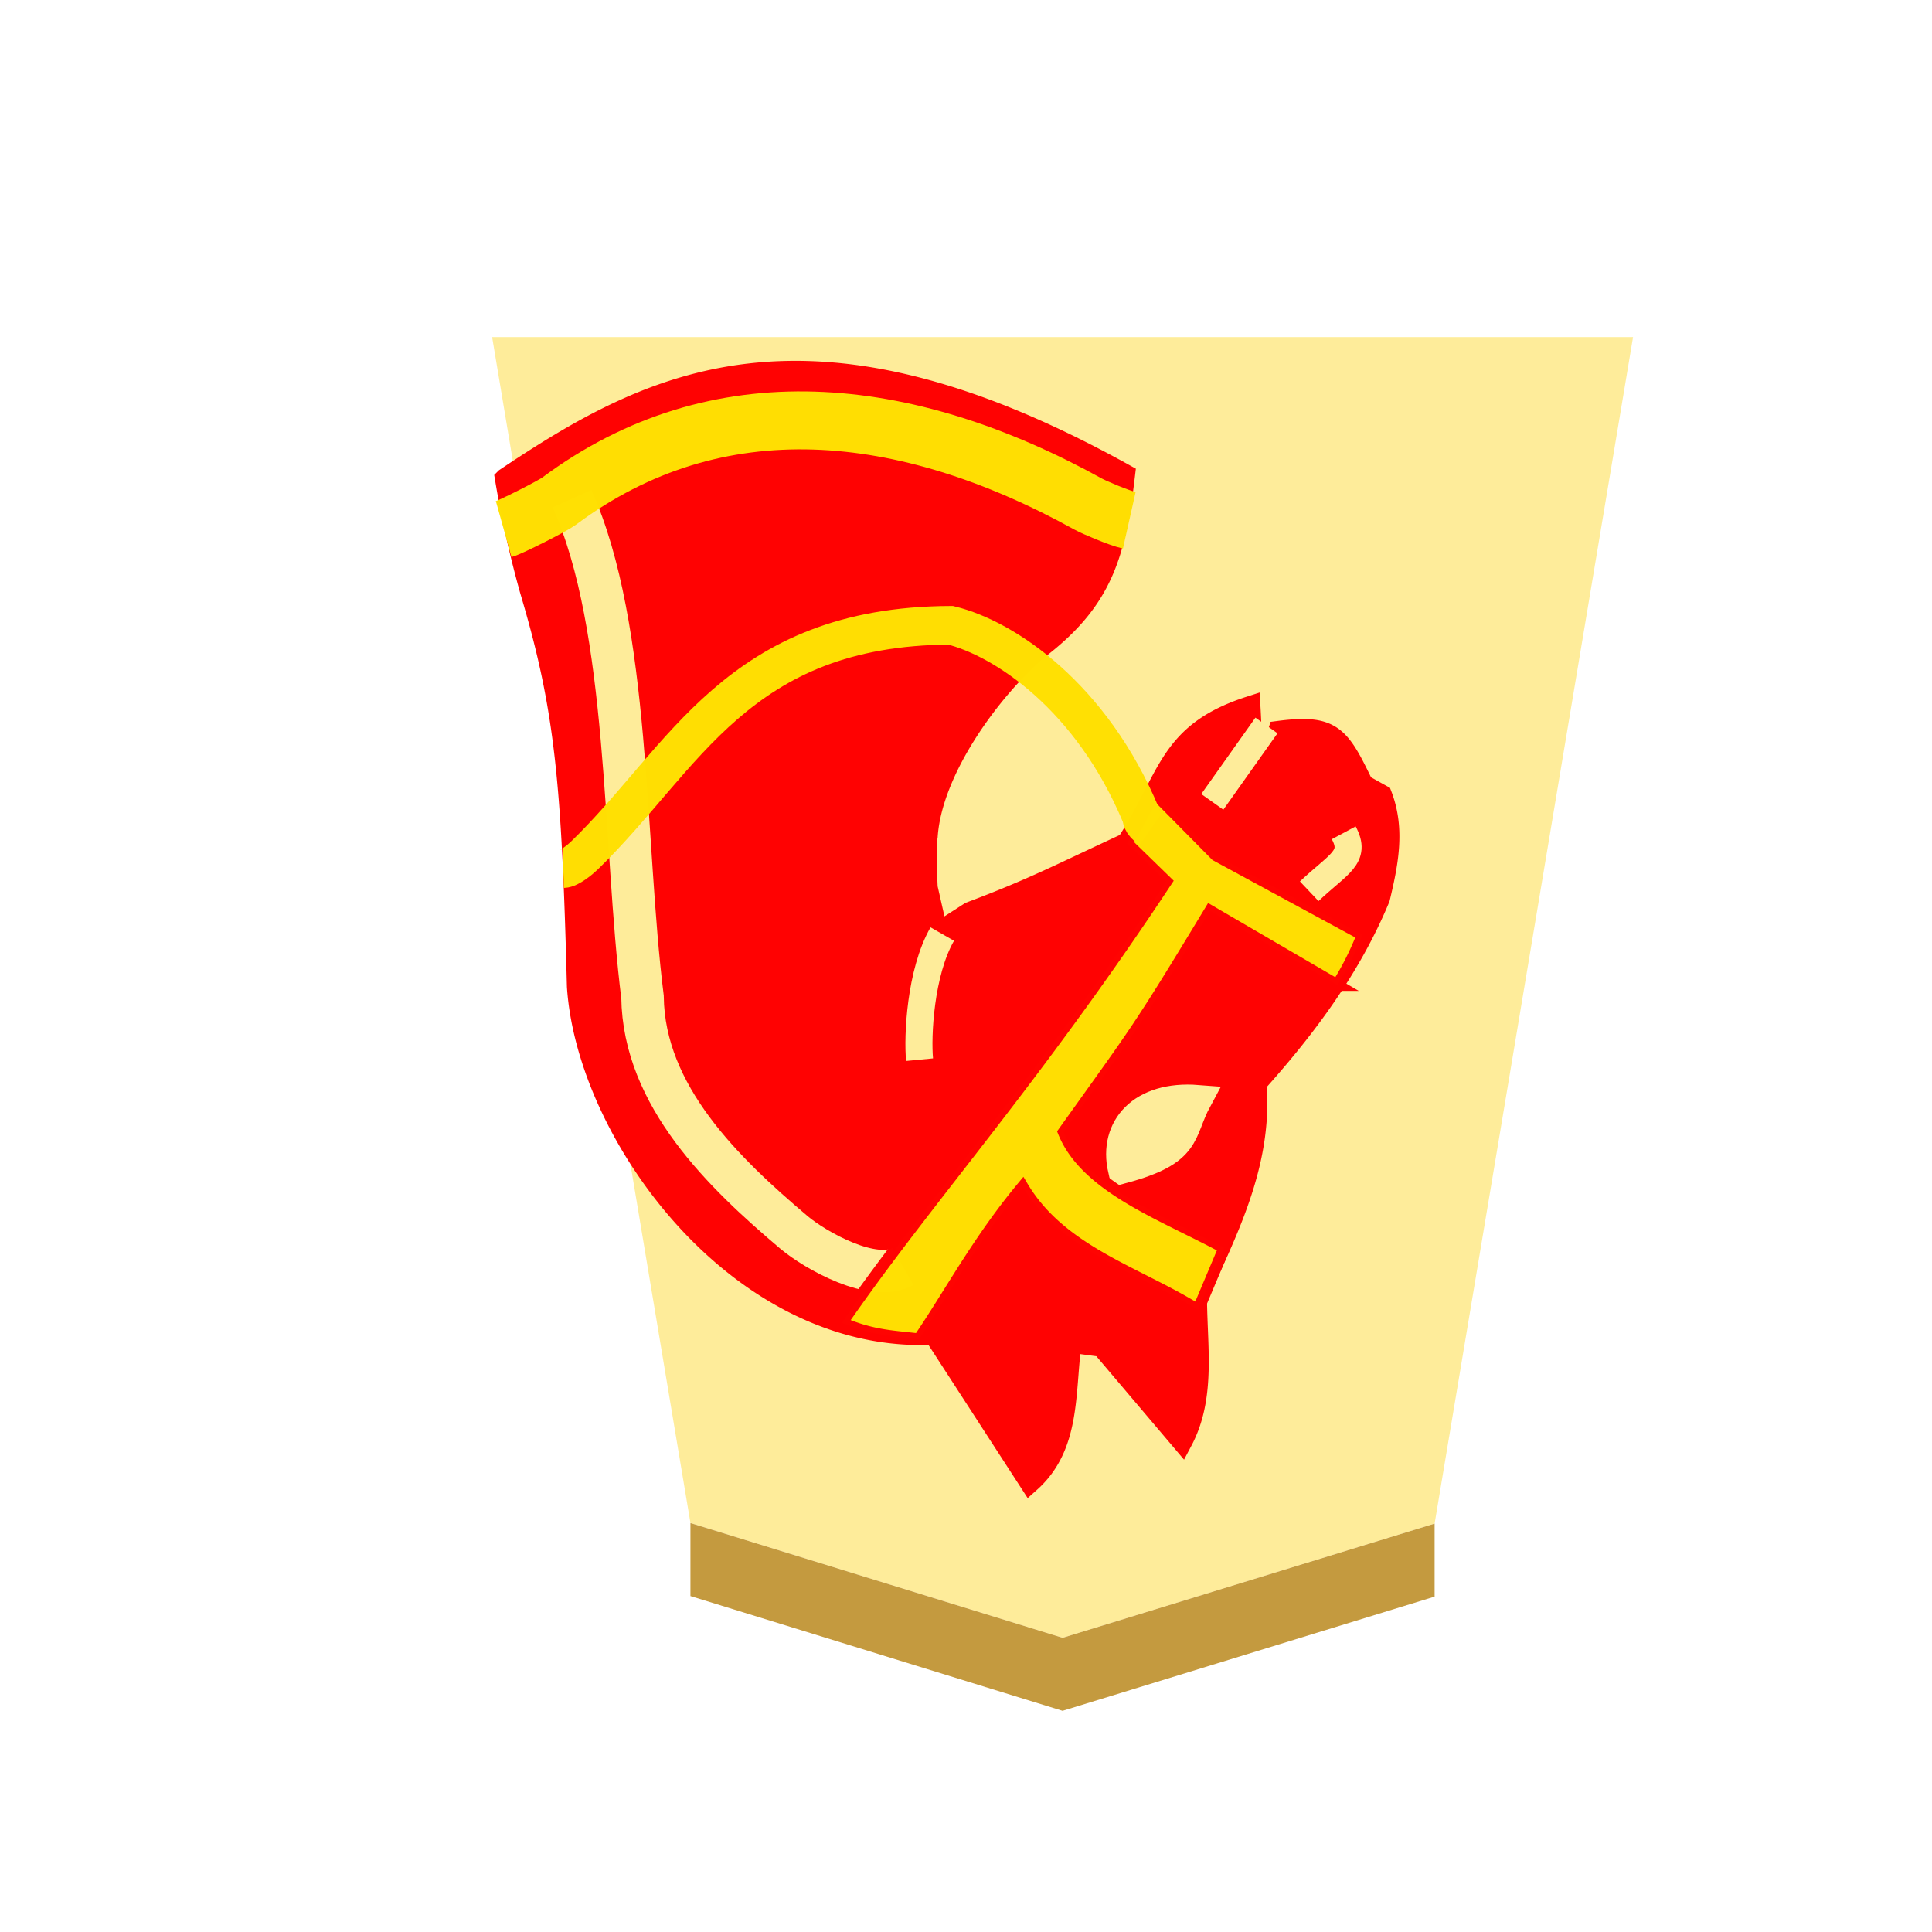 <svg xmlns="http://www.w3.org/2000/svg" viewBox="0 0 60 60"><defs><filter id="a" color-interpolation-filters="sRGB"><feFlood flood-opacity=".498" flood-color="#000" result="flood"/><feComposite in="flood" in2="SourceGraphic" operator="in" result="composite1"/><feGaussianBlur in="composite1" stdDeviation="1" result="blur"/><feOffset dx="5" dy="3" result="offset"/><feComposite in="SourceGraphic" in2="offset" result="composite2"/></filter></defs><g opacity=".99"><g transform="matrix(.6 0 0 .6 -237.884 -161.069)" filter="url(#a)"><path d="M446.472 350.22l19.257-5.911L476 282.896h-59.055l10.266 61.384z" fill="#feec99"/><path d="M427.21 348.06v-3.78l19.262 5.94 19.257-5.911v3.78L446.472 354z" fill="#c3983c" fill-opacity=".992"/></g><g stroke-width="1.386"><path d="M36.708 44.746c.731-1.379.447-2.955.447-4.47 1.204-2.48 2.02-4.388 1.852-6.64 1.564-1.743 2.94-3.599 3.831-5.746.254-1.064.474-2.129.064-3.193l-.575-.319c-.74-1.536-.96-1.876-2.618-1.66-.913 2.831-.79.976-.894-.766-2.54.818-2.482 2.184-3.814 4.24-2.017.931-2.892 1.403-4.87 2.145l-.893.574-1.34 2.235 1.212-2.17-.319-1.405s-.064-1.277 0-1.597c.135-2.058 1.958-4.543 3.433-5.812 2.018-1.537 2.407-2.964 2.697-5.425-9.85-5.467-14.682-2.906-19.22.127a32.84 32.84 0 00.778 3.488c1.09 3.657 1.293 5.967 1.457 12.283.305 4.63 5.046 11.103 11.073 10.796l2.974 4.592c1.253-1.115 1.07-2.77 1.277-4.342l.958.128z" fill="red" stroke="red" stroke-width=".66"/><path d="M29.263 29.008c-.687 1.198-.774 3.184-.705 3.901" fill="none" stroke="#feec99" stroke-width=".84"/><path d="M34.855 36.308c2.1-.563 1.774-1.124 2.335-2.164-1.732-.135-2.622.883-2.335 2.164z" fill="#feec99" stroke="#feec99" stroke-width=".9"/><path d="M28.04 39.332c-.91.52-2.72-.5-3.38-1.056-2.184-1.846-4.667-4.237-4.706-7.314-.6-4.781-.377-11.449-2.19-15.475" fill="none" stroke="#feec99" stroke-width="1.32"/></g><path d="M39.331 22.53l-1.682 2.373m4.082.961c.41.763-.156.949-1.072 1.815" fill="none" stroke="#feec99" stroke-width=".84"/><path d="M41.531 30.592l-3.95-2.303c-2.276 3.764-2.286 3.7-4.549 6.87.7 1.73 3.11 2.571 4.988 3.593l-.814 1.932c-1.89-1.18-4.24-1.81-5.447-3.827-1.4 1.684-2.297 3.38-3.224 4.734-.8-.098-1.444-.102-2.39-.513 2.594-3.771 5.946-7.452 10.074-13.701l-1.218-1.185.853-1.56 1.91 1.933 4.551 2.467a9.041 9.041 0 01-.785 1.56z" fill="#ffdf00" fill-opacity=".992" stroke="red" stroke-width=".36" stroke-opacity=".992"/><path d="M35.071 16.158c-.33-.074-1.106-.41-1.263-.496-5.708-3.157-11.554-3.743-16.444-.099-.208.155-1.507.81-1.722.87" fill="none" stroke="#ffdf00" stroke-width="1.8" stroke-opacity=".992"/><path d="M35.733 25.754c-.308-.215-.255-.334-.298-.436-1.53-3.674-4.229-5.489-5.914-5.899-6.626.028-8.262 4.138-11.37 7.148-.129.124-.46.403-.659.41" fill="none" stroke="#ffdf00" stroke-width="1.2" stroke-opacity=".992"/></g></svg>
